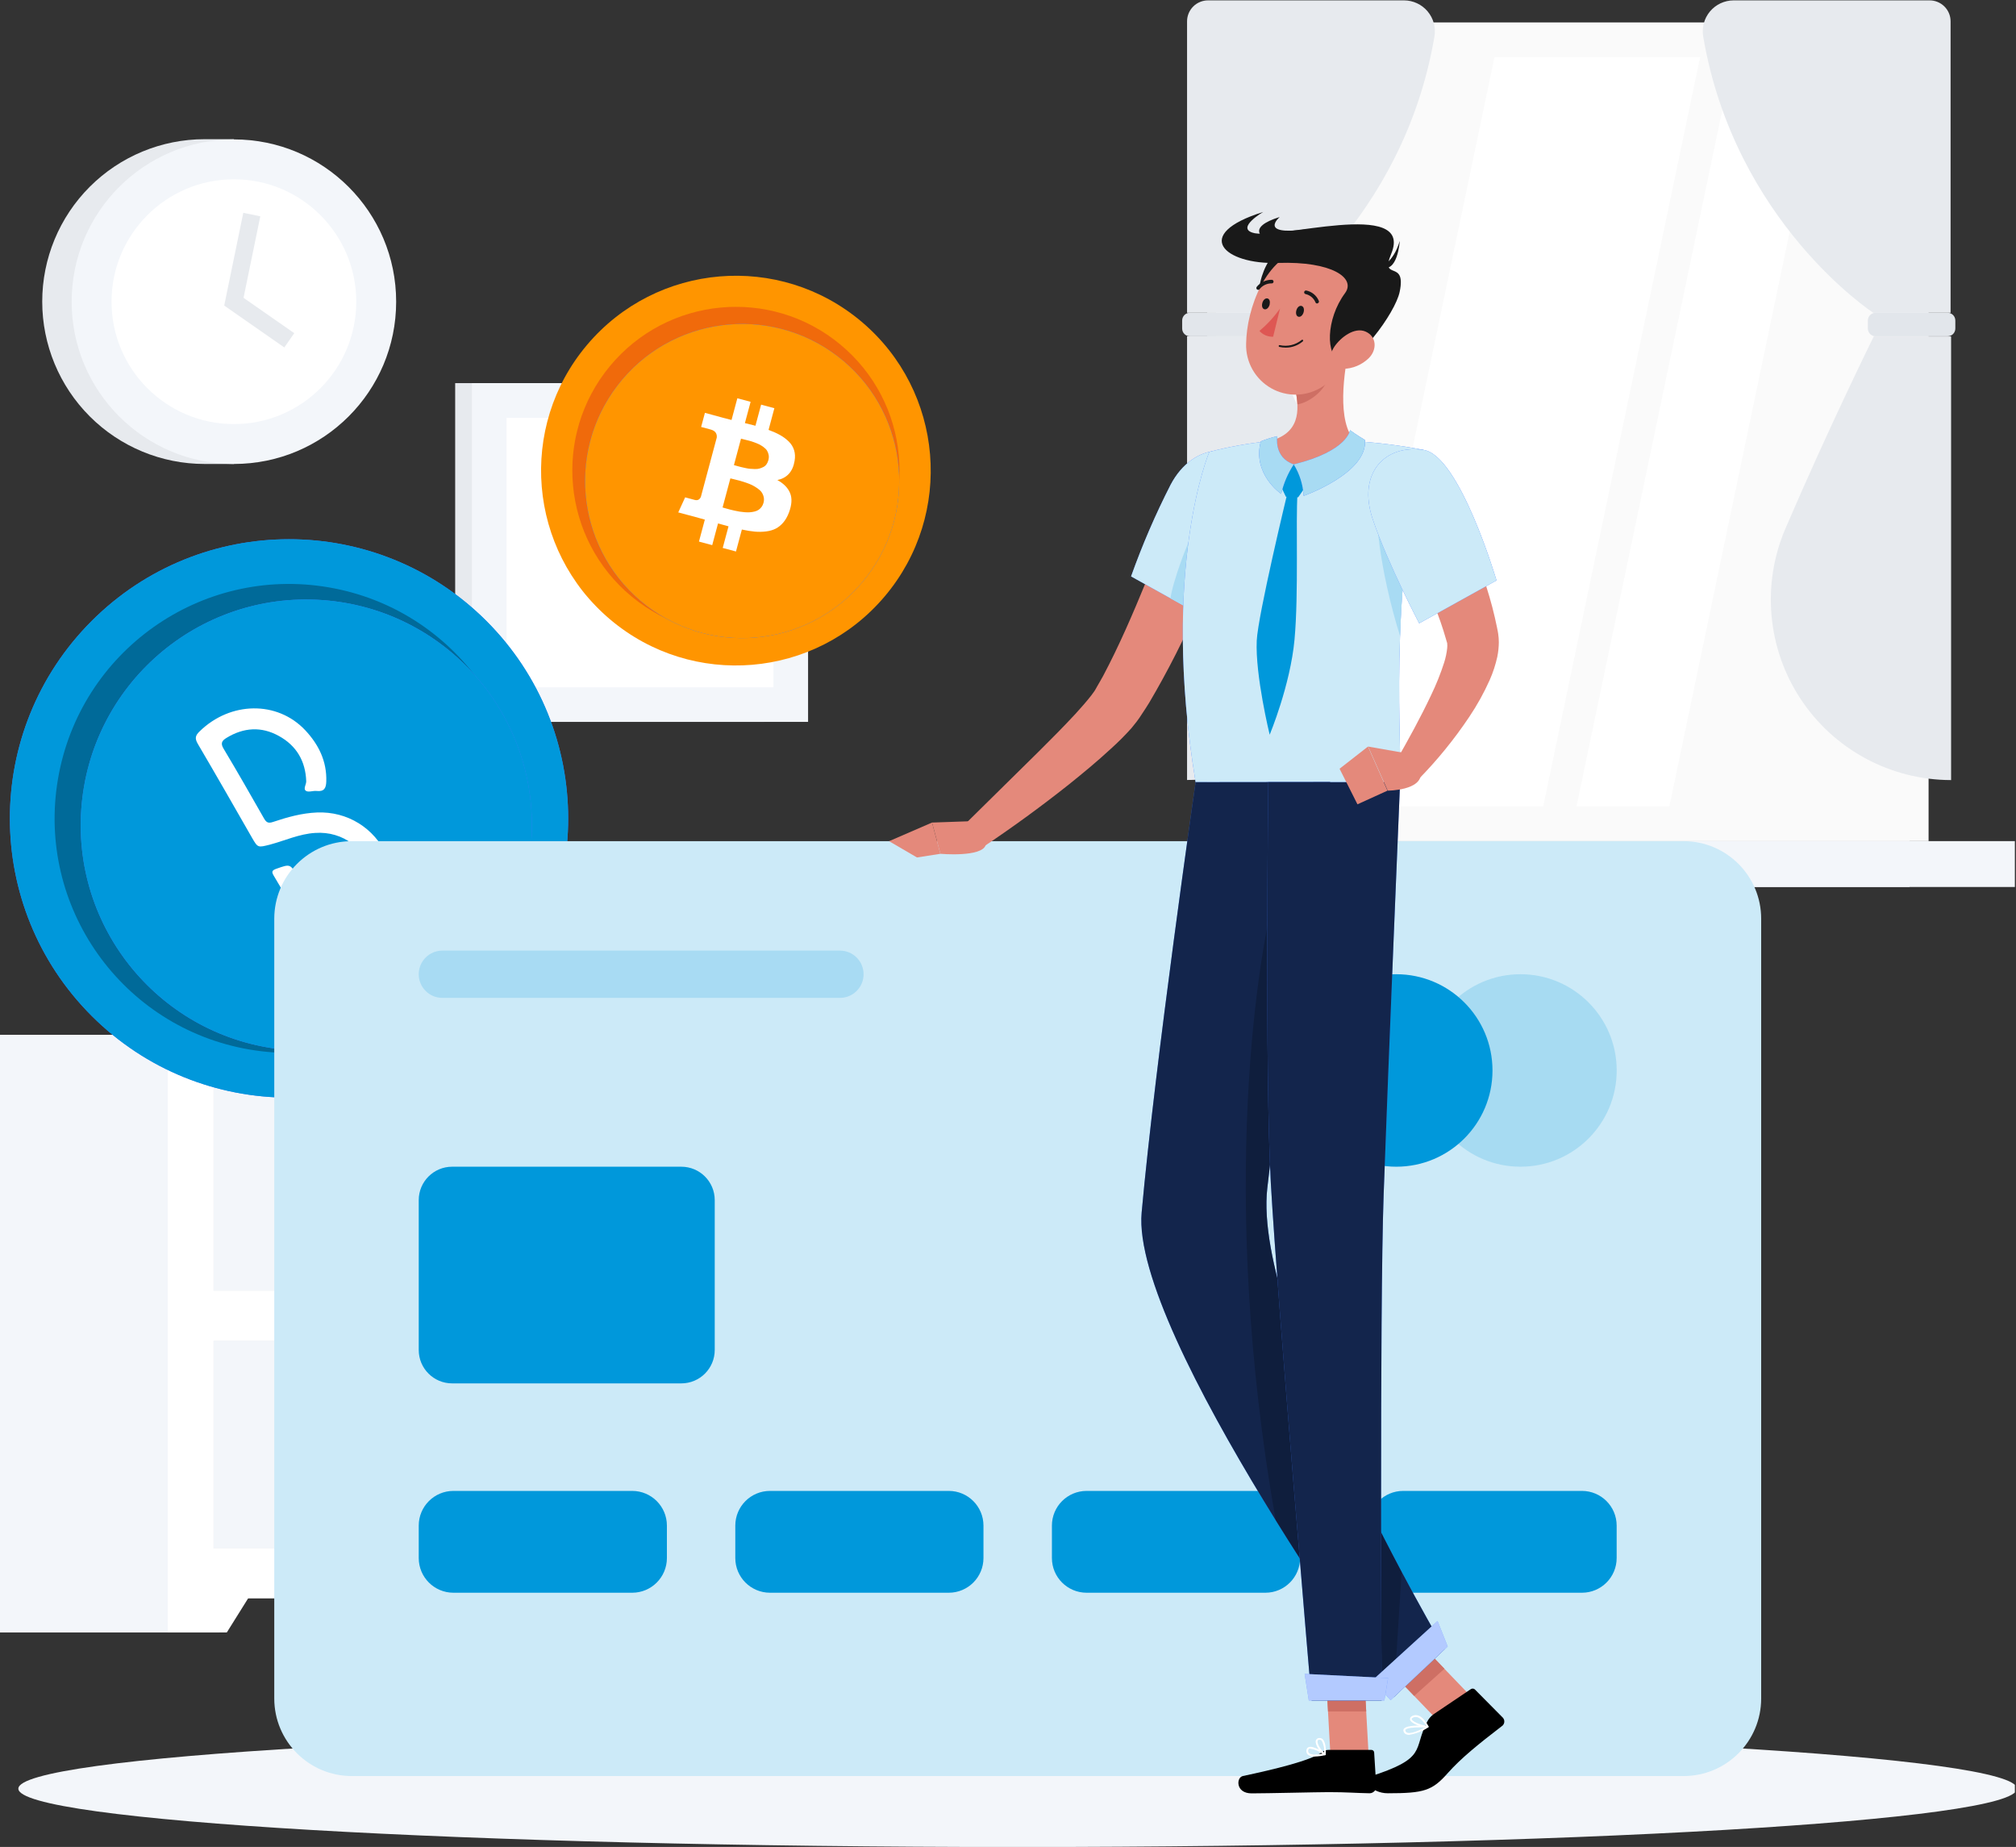 <svg width="488" height="447" viewBox="0 0 488 447" fill="none" xmlns="http://www.w3.org/2000/svg">
<rect x="0" y="0" width="488" height="447" fill="#333333" stroke="none"/>
<g clip-path="url(#clip0)">
<path d="M405.619 403.885H362.7V404.197H405.619V403.885Z" fill="#E6E6E6"/>
<path d="M247.594 403.311H198.637V403.623H247.594V403.311Z" fill="#E6E6E6"/>
<path d="M197.39 398.869H175.506V399.181H197.39V398.869Z" fill="#E6E6E6"/>
<path d="M462.223 5.443H292.197V203.566H462.223V5.443Z" fill="#E0E0E0"/>
<path d="M466.839 5.443H294.355V203.566H466.839V5.443Z" fill="#FAFAFA"/>
<path d="M462.223 203.566H292.197V214.67H462.223V203.566Z" fill="#E0E0E0"/>
<path d="M487.974 203.566H325.596V214.67H487.974V203.566Z" fill="#F3F6FA"/>
<path d="M460.377 195.157V13.839L300.83 13.839V195.157H460.377Z" fill="#FAFAFA"/>
<path d="M323.774 195.157L361.752 13.852H411.532L373.555 195.157H323.774Z" fill="white"/>
<path d="M381.614 195.157L419.58 13.852H442.062L404.097 195.157H381.614Z" fill="white"/>
<path d="M287.343 5.156V75.697H306.058C306.058 75.697 339.581 53.826 347.229 8.824C347.41 7.752 347.356 6.654 347.07 5.605C346.784 4.557 346.273 3.583 345.572 2.752C344.872 1.921 343.999 1.252 343.014 0.793C342.029 0.333 340.955 0.093 339.868 0.09H292.459C291.79 0.085 291.126 0.213 290.507 0.465C289.887 0.717 289.323 1.089 288.848 1.56C288.373 2.031 287.995 2.591 287.737 3.208C287.479 3.825 287.345 4.487 287.343 5.156Z" fill="#E7EAEE"/>
<path d="M287.343 188.769V81.386H306.058C306.058 81.386 316.787 103.069 327.479 127.997C330.323 134.629 331.476 141.864 330.835 149.052C330.194 156.24 327.778 163.156 323.804 169.18C319.831 175.203 314.424 180.147 308.069 183.566C301.714 186.985 294.61 188.773 287.393 188.769H287.343Z" fill="#E7EAEE"/>
<path d="M305.459 75.697H288.03C286.996 75.697 286.158 76.534 286.158 77.568V79.514C286.158 80.548 286.996 81.386 288.03 81.386H305.459C306.493 81.386 307.33 80.548 307.33 79.514V77.568C307.33 76.534 306.493 75.697 305.459 75.697Z" fill="#E2E6EB"/>
<path d="M472.167 5.156V75.697H453.453C453.453 75.697 419.916 53.826 412.281 8.824C412.1 7.753 412.154 6.656 412.44 5.608C412.725 4.56 413.235 3.587 413.934 2.757C414.633 1.926 415.505 1.257 416.488 0.796C417.472 0.336 418.544 0.095 419.63 0.09H467.039C467.709 0.084 468.374 0.21 468.995 0.461C469.616 0.713 470.181 1.085 470.658 1.556C471.134 2.026 471.513 2.587 471.772 3.205C472.031 3.823 472.165 4.486 472.167 5.156Z" fill="#E7EAEE"/>
<path d="M472.291 188.794V81.411H453.577C453.577 81.411 442.848 103.082 432.143 128.022C429.318 134.656 428.181 141.887 428.832 149.068C429.482 156.249 431.901 163.158 435.872 169.176C439.844 175.195 445.243 180.136 451.59 183.559C457.936 186.983 465.031 188.781 472.242 188.794H472.291Z" fill="#E7EAEE"/>
<path d="M454.014 81.386H471.443C472.477 81.386 473.314 80.548 473.314 79.514V77.568C473.314 76.534 472.477 75.697 471.443 75.697H454.014C452.98 75.697 452.142 76.534 452.142 77.568V79.514C452.142 80.548 452.98 81.386 454.014 81.386Z" fill="#E2E6EB"/>
<path d="M185.076 92.727H110.181V174.708H185.076V92.727Z" fill="#E7EAEE"/>
<path d="M195.606 92.727H114.235V174.708H195.606V92.727Z" fill="#F3F6FA"/>
<path d="M187.209 166.337V101.136H122.619V166.337H187.209Z" fill="white"/>
<path d="M137.803 133.724C137.806 129.639 139.431 125.723 142.32 122.837C145.209 119.95 149.127 118.328 153.211 118.328H156.679C160.761 118.331 164.676 119.954 167.562 122.841C170.449 125.727 172.072 129.642 172.075 133.724C172.075 135.745 171.677 137.747 170.903 139.615C170.129 141.483 168.995 143.18 167.566 144.61C166.136 146.04 164.439 147.174 162.571 147.947C160.703 148.721 158.701 149.119 156.679 149.119H153.211C151.188 149.121 149.185 148.724 147.315 147.951C145.446 147.178 143.747 146.044 142.316 144.615C140.886 143.185 139.75 141.487 138.976 139.618C138.201 137.75 137.803 135.747 137.803 133.724Z" fill="#F5F5F5"/>
<path d="M49.521 112.289C39.098 112.289 29.102 108.149 21.732 100.779C14.361 93.409 10.221 83.412 10.221 72.989C10.221 62.566 14.361 52.57 21.732 45.2C29.102 37.83 39.098 33.689 49.521 33.689H56.62V112.289H49.521Z" fill="#E7EAEE"/>
<path d="M56.62 112.289C78.311 112.289 95.895 94.705 95.895 73.014C95.895 51.323 78.311 33.739 56.62 33.739C34.929 33.739 17.345 51.323 17.345 73.014C17.345 94.705 34.929 112.289 56.62 112.289Z" fill="#F3F6FA"/>
<path d="M56.62 102.633C72.978 102.633 86.239 89.372 86.239 73.014C86.239 56.656 72.978 43.395 56.62 43.395C40.262 43.395 27.002 56.656 27.002 73.014C27.002 89.372 40.262 102.633 56.62 102.633Z" fill="white"/>
<path d="M68.822 84.093L54.274 73.95L58.891 51.505L63.008 52.353L58.953 72.079L71.23 80.637L68.822 84.093Z" fill="#E7EAEE"/>
<path d="M374.029 250.439H320.493V395.089H374.029V250.439Z" fill="#E0E0E0"/>
<path d="M359.731 395.089H374.029V371.135H344.747L359.731 395.089Z" fill="#FAFAFA"/>
<path d="M53.077 250.439H-0.459V395.089H53.077V250.439Z" fill="#F3F6FA"/>
<path d="M374.041 250.439H40.601V386.842H374.041V250.439Z" fill="white"/>
<path d="M54.898 395.089H40.601V371.135H69.882L54.898 395.089Z" fill="white"/>
<path d="M362.95 262.167H51.692V312.371H362.95V262.167Z" fill="#F0F0F0"/>
<path d="M362.95 324.511H51.692V374.715H362.95V324.511Z" fill="#F0F0F0"/>
<path d="M317.312 262.167H51.692V312.371H317.312V262.167Z" fill="#F3F6FA"/>
<path d="M133.486 268.941H117.329C117.329 268.941 120.137 278.636 120.137 284.337C120.137 290.039 107.848 312.384 125.414 312.384C142.981 312.384 130.679 290.039 130.679 284.337C130.679 278.636 133.486 268.941 133.486 268.941Z" fill="#FAFAFA"/>
<path d="M69.882 285.784V294.605C69.882 304.387 79.339 312.384 90.892 312.384H101.31C112.863 312.384 122.32 304.387 122.32 294.605V285.784H69.882Z" fill="#F0F0F0"/>
<path d="M317.312 324.511H51.692V374.715H317.312V324.511Z" fill="#F3F6FA"/>
<path d="M200.87 373.817H225.748V332.383H200.87V373.817Z" fill="white"/>
<path d="M221.868 374.453H223.565V333.02H221.868V374.453Z" fill="#E6E6E6"/>
<path d="M223.69 374.765H228.032C228.362 374.765 228.63 374.497 228.63 374.166V333.294C228.63 332.963 228.362 332.695 228.032 332.695H223.69C223.359 332.695 223.091 332.963 223.091 333.294V374.166C223.091 374.497 223.359 374.765 223.69 374.765Z" fill="#EBEBEB"/>
<path d="M223.091 352.133H228.63V342.302H223.091V352.133Z" fill="white"/>
<path d="M223.091 361.241H228.63V355.177H223.091V361.241Z" fill="white"/>
<path d="M199.598 374.765H222.018C222.349 374.765 222.617 374.497 222.617 374.166V333.294C222.617 332.963 222.349 332.695 222.018 332.695H199.598C199.267 332.695 198.999 332.963 198.999 333.294V374.166C198.999 374.497 199.267 374.765 199.598 374.765Z" fill="#EBEBEB"/>
<path d="M188.731 373.705H216.179V327.992H188.731V373.705Z" fill="white"/>
<path d="M211.925 374.428H213.784V328.715H211.925V374.428Z" fill="#E6E6E6"/>
<path d="M213.921 374.778H218.712C219.077 374.778 219.373 374.482 219.373 374.116V329.027C219.373 328.662 219.077 328.366 218.712 328.366H213.921C213.556 328.366 213.26 328.662 213.26 329.027V374.116C213.26 374.482 213.556 374.778 213.921 374.778Z" fill="#F0F0F0"/>
<path d="M213.26 344.735H219.373V343.15H213.26V344.735Z" fill="white"/>
<path d="M213.26 349.314H219.373V347.729H213.26V349.314Z" fill="white"/>
<path d="M213.26 353.892H219.373V352.308H213.26V353.892Z" fill="white"/>
<path d="M187.346 374.778H212.074C212.439 374.778 212.735 374.482 212.735 374.116V329.027C212.735 328.662 212.439 328.366 212.074 328.366H187.346C186.981 328.366 186.685 328.662 186.685 329.027V374.116C186.685 374.482 186.981 374.778 187.346 374.778Z" fill="#F0F0F0"/>
<path d="M154.92 358.845C154.923 360.238 154.512 361.599 153.741 362.758C152.969 363.917 151.871 364.821 150.585 365.355C149.3 365.89 147.884 366.031 146.519 365.761C145.153 365.491 143.898 364.822 142.913 363.838C141.927 362.854 141.256 361.601 140.983 360.235C140.711 358.87 140.849 357.455 141.382 356.168C141.914 354.882 142.816 353.782 143.973 353.008C145.131 352.234 146.492 351.821 147.884 351.821C149.748 351.821 151.536 352.561 152.855 353.878C154.174 355.195 154.917 356.981 154.92 358.845Z" fill="#FAFAFA"/>
<path d="M142.931 362.202C142.931 363.29 142.608 364.353 142.004 365.258C141.399 366.163 140.54 366.868 139.534 367.285C138.529 367.701 137.423 367.81 136.355 367.598C135.288 367.386 134.308 366.862 133.538 366.092C132.769 365.323 132.245 364.342 132.032 363.275C131.82 362.208 131.929 361.101 132.346 360.096C132.762 359.091 133.467 358.231 134.372 357.627C135.277 357.022 136.341 356.7 137.429 356.7C138.887 356.703 140.285 357.284 141.316 358.315C142.347 359.346 142.928 360.743 142.931 362.202Z" fill="#FAFAFA"/>
<path d="M166.96 362.202C166.96 363.593 166.547 364.954 165.774 366.111C165.001 367.268 163.902 368.17 162.616 368.703C161.33 369.235 159.916 369.374 158.551 369.103C157.186 368.831 155.932 368.161 154.948 367.177C153.964 366.193 153.293 364.939 153.022 363.574C152.75 362.209 152.89 360.795 153.422 359.509C153.955 358.223 154.857 357.124 156.014 356.351C157.171 355.578 158.532 355.165 159.923 355.165C161.789 355.168 163.576 355.911 164.895 357.23C166.214 358.549 166.957 360.336 166.96 362.202Z" fill="#FAFAFA"/>
<path d="M178.488 360.143C178.488 361.535 178.076 362.895 177.302 364.052C176.529 365.209 175.43 366.111 174.144 366.644C172.859 367.177 171.444 367.316 170.079 367.044C168.714 366.773 167.46 366.103 166.476 365.119C165.492 364.135 164.822 362.881 164.55 361.516C164.279 360.151 164.418 358.736 164.951 357.45C165.483 356.164 166.385 355.065 167.542 354.292C168.699 353.519 170.06 353.106 171.452 353.106C173.318 353.106 175.108 353.848 176.427 355.167C177.747 356.487 178.488 358.277 178.488 360.143Z" fill="#FAFAFA"/>
<path d="M118.065 361.054C118.065 361.054 119.026 374.778 156.043 374.778C193.06 374.778 194.021 361.054 194.021 361.054H118.065Z" fill="#F5F5F5"/>
<path d="M221.868 298.66C221.868 298.66 223.403 312.384 282.066 312.384C340.73 312.384 342.252 298.66 342.252 298.66H221.868Z" fill="white"/>
<path d="M246.347 447.015C379.946 447.015 488.249 440.692 488.249 432.892C488.249 425.092 379.946 418.769 246.347 418.769C112.748 418.769 4.444 425.092 4.444 432.892C4.444 440.692 112.748 447.015 246.347 447.015Z" fill="#F3F6FA"/>
<path d="M117.743 245.855C144.131 219.466 144.131 176.683 117.743 150.294C91.355 123.906 48.571 123.906 22.183 150.294C-4.206 176.683 -4.206 219.466 22.183 245.855C48.571 272.243 91.355 272.243 117.743 245.855Z" fill="#407BFF"/>
<path d="M117.743 245.855C144.131 219.466 144.131 176.683 117.743 150.294C91.355 123.906 48.571 123.906 22.183 150.294C-4.206 176.683 -4.206 219.466 22.183 245.855C48.571 272.243 91.355 272.243 117.743 245.855Z" fill="#0098DB"/>
<path d="M125.902 207.616C131.172 176.724 110.401 147.41 79.509 142.141C48.618 136.871 19.303 157.642 14.034 188.534C8.765 219.426 29.536 248.74 60.427 254.009C91.319 259.278 120.633 238.507 125.902 207.616Z" fill="#006A99"/>
<path d="M128.614 203.509C130.72 173.425 108.039 147.33 77.956 145.224C47.872 143.119 21.777 165.799 19.671 195.883C17.566 225.967 40.246 252.061 70.33 254.167C100.413 256.273 126.508 233.593 128.614 203.509Z" fill="#407BFF"/>
<path d="M128.614 203.509C130.72 173.425 108.039 147.33 77.956 145.224C47.872 143.119 21.777 165.799 19.671 195.883C17.566 225.967 40.246 252.061 70.33 254.167C100.413 256.273 126.508 233.593 128.614 203.509Z" fill="#0098DB"/>
<g clip-path="url(#clip1)">
<path d="M72.168 222.091C70.216 218.711 68.278 215.284 66.266 211.939C65.666 210.969 65.865 210.615 66.906 210.253C70.258 209.075 70.241 209.046 72.002 212.096C74.627 216.643 77.265 221.142 79.829 225.723C80.434 226.77 80.943 226.954 82.14 226.582C89.337 224.381 91.383 217.657 90.261 212.362C88.851 205.519 83.112 201.096 76.256 201.585C72.446 201.83 68.977 203.434 65.348 204.413C62.424 205.144 62.428 205.221 60.995 202.739C56.656 195.154 52.317 187.569 47.871 180.007C47.093 178.661 47.305 177.981 48.342 176.983C55.775 169.741 67.109 169.538 73.876 176.718C77.127 180.184 79.13 184.212 78.982 189.124C78.93 190.709 78.497 191.637 76.644 191.43C75.78 191.331 74.713 191.788 74.1 191.424C73.31 190.963 74.139 189.886 74.127 189.095C73.964 184.204 71.758 180.453 67.508 178.121C63.289 175.771 58.965 176.035 54.8 178.599C53.758 179.24 53.309 179.858 54.116 181.187C57.454 186.757 60.67 192.398 63.903 198.069C64.456 199.026 64.909 199.322 66.059 198.938C69.506 197.785 73.04 196.782 76.746 196.636C84.034 196.337 90.576 200.336 93.65 207.056C97.021 214.362 96.133 221.973 91.125 227.058C87.992 230.223 84.086 232.119 79.831 233.339C78.864 233.619 78.509 233.145 78.142 232.44C76.139 228.97 74.153 225.53 72.168 222.091Z" fill="white"/>
</g>
<path d="M214.156 144.338C230.968 124.445 228.469 94.689 208.575 77.877C188.681 61.066 158.926 63.565 142.114 83.458C125.303 103.352 127.801 133.108 147.695 149.919C167.589 166.731 197.344 164.232 214.156 144.338Z" fill="#FF9500"/>
<path d="M208.659 139.094C222.594 122.238 220.226 97.277 203.369 83.342C186.513 69.407 161.552 71.775 147.617 88.632C133.683 105.488 136.051 130.449 152.907 144.384C169.763 158.318 194.724 155.95 208.659 139.094Z" fill="#F06A0B"/>
<path d="M209.854 139.508C222.603 122.827 219.416 98.969 202.735 86.22C186.053 73.471 162.196 76.658 149.447 93.339C136.697 110.02 139.885 133.878 156.566 146.627C173.247 159.376 197.105 156.189 209.854 139.508Z" fill="#407BFF"/>
<path d="M209.854 139.508C222.603 122.827 219.416 98.969 202.735 86.22C186.053 73.471 162.196 76.658 149.447 93.339C136.697 110.02 139.885 133.878 156.566 146.627C173.247 159.376 197.105 156.189 209.854 139.508Z" fill="#FF9500"/>
<g clip-path="url(#clip2)">
<path d="M191.243 119.31C190.717 118.052 189.693 117.01 188.171 116.185C190.524 115.684 191.915 114.135 192.343 111.539C192.505 110.599 192.464 109.737 192.221 108.949C191.977 108.162 191.55 107.466 190.937 106.863C190.324 106.259 189.622 105.736 188.832 105.293C188.043 104.851 187.112 104.434 186.04 104.043L187.447 98.79L184.238 97.93L182.869 103.037C182.313 102.888 181.462 102.674 180.315 102.397L181.695 97.249L178.485 96.388L177.077 101.641C176.615 101.532 175.939 101.359 175.05 101.12L170.636 99.915L169.72 103.334L172.034 103.954C173.09 104.237 173.582 104.875 173.509 105.868L171.906 111.85C172.046 111.888 172.155 111.925 172.234 111.961L171.901 111.872L169.656 120.251C169.355 120.929 168.857 121.176 168.162 120.99L165.849 120.37L164.18 124.011L168.349 125.128C168.613 125.199 168.994 125.305 169.493 125.445C169.991 125.586 170.365 125.69 170.615 125.757L169.191 131.072L172.402 131.933L173.809 126.68C174.389 126.851 175.235 127.085 176.346 127.382L174.945 132.614L178.154 133.474L179.579 128.159C180.733 128.409 181.772 128.576 182.695 128.659C183.618 128.742 184.527 128.729 185.42 128.618C186.313 128.508 187.096 128.282 187.769 127.94C188.441 127.6 189.054 127.101 189.61 126.446C190.165 125.79 190.624 124.982 190.986 124.021C191.684 122.139 191.77 120.568 191.243 119.31ZM179.372 106.165C179.47 106.191 179.745 106.261 180.199 106.375C180.652 106.489 181.029 106.583 181.33 106.656C181.631 106.729 182.029 106.854 182.525 107.032C183.021 107.21 183.434 107.38 183.762 107.542C184.091 107.705 184.443 107.922 184.816 108.193C185.191 108.465 185.472 108.749 185.66 109.045C185.849 109.341 185.983 109.69 186.061 110.091C186.14 110.492 186.118 110.921 185.995 111.38C185.891 111.769 185.734 112.107 185.523 112.393C185.313 112.679 185.053 112.896 184.746 113.045C184.438 113.193 184.13 113.312 183.823 113.401C183.517 113.49 183.145 113.528 182.709 113.515C182.273 113.503 181.895 113.484 181.575 113.457C181.254 113.431 180.862 113.367 180.397 113.265C179.933 113.162 179.582 113.084 179.344 113.027C179.106 112.971 178.783 112.884 178.374 112.767C177.966 112.651 177.728 112.583 177.658 112.564L179.373 106.165L179.373 106.165L179.372 106.165ZM184.334 122.708C184.116 122.993 183.872 123.225 183.6 123.406C183.328 123.586 182.998 123.721 182.609 123.81C182.221 123.9 181.851 123.957 181.502 123.982C181.152 124.008 180.741 124.002 180.267 123.965C179.792 123.927 179.381 123.88 179.031 123.823C178.681 123.767 178.267 123.686 177.789 123.58C177.311 123.474 176.94 123.386 176.676 123.315C176.412 123.244 176.08 123.151 175.678 123.036C175.277 122.922 175.021 122.849 174.91 122.82L176.798 115.774C176.909 115.804 177.241 115.885 177.793 116.018C178.346 116.152 178.796 116.265 179.143 116.358C179.491 116.451 179.965 116.6 180.565 116.806C181.165 117.011 181.663 117.211 182.058 117.406C182.452 117.602 182.872 117.852 183.319 118.158C183.766 118.464 184.109 118.783 184.348 119.115C184.586 119.447 184.758 119.835 184.862 120.28C184.966 120.725 184.951 121.198 184.817 121.698C184.713 122.088 184.552 122.424 184.334 122.708Z" fill="white"/>
</g>
<path d="M407.54 203.578H85.165C74.795 203.578 66.389 211.985 66.389 222.355V411.059C66.389 421.429 74.795 429.836 85.165 429.836H407.54C417.91 429.836 426.316 421.429 426.316 411.059V222.355C426.316 211.985 417.91 203.578 407.54 203.578Z" fill="#CCEAF8"/>
<path opacity="0.2" d="M368.052 282.366C380.917 282.366 391.346 271.937 391.346 259.073C391.346 246.208 380.917 235.78 368.052 235.78C355.188 235.78 344.759 246.208 344.759 259.073C344.759 271.937 355.188 282.366 368.052 282.366Z" fill="#18A1DE"/>
<path d="M337.985 282.366C350.849 282.366 361.278 271.937 361.278 259.073C361.278 246.208 350.849 235.78 337.985 235.78C325.12 235.78 314.691 246.208 314.691 259.073C314.691 271.937 325.12 282.366 337.985 282.366Z" fill="#0098DB"/>
<path d="M164.926 282.366H109.444C104.979 282.366 101.359 285.986 101.359 290.451V326.719C101.359 331.184 104.979 334.804 109.444 334.804H164.926C169.391 334.804 173.011 331.184 173.011 326.719V290.451C173.011 285.986 169.391 282.366 164.926 282.366Z" fill="#0098DB"/>
<path d="M203.315 230.065H107.086C103.923 230.065 101.359 232.627 101.359 235.786C101.359 238.945 103.923 241.506 107.086 241.506H203.315C206.478 241.506 209.042 238.945 209.042 235.786C209.042 232.627 206.478 230.065 203.315 230.065Z" fill="#A8DBF3"/>
<path d="M153.036 360.829H109.756C105.119 360.829 101.359 364.588 101.359 369.226V377.073C101.359 381.711 105.119 385.47 109.756 385.47H153.036C157.673 385.47 161.433 381.711 161.433 377.073V369.226C161.433 364.588 157.673 360.829 153.036 360.829Z" fill="#0098DB"/>
<path d="M229.665 360.829H186.385C181.748 360.829 177.989 364.588 177.989 369.226V377.073C177.989 381.711 181.748 385.47 186.385 385.47H229.665C234.303 385.47 238.062 381.711 238.062 377.073V369.226C238.062 364.588 234.303 360.829 229.665 360.829Z" fill="#0098DB"/>
<path d="M306.307 360.829H263.027C258.39 360.829 254.63 364.588 254.63 369.226V377.073C254.63 381.711 258.39 385.47 263.027 385.47H306.307C310.944 385.47 314.704 381.711 314.704 377.073V369.226C314.704 364.588 310.944 360.829 306.307 360.829Z" fill="#0098DB"/>
<path d="M382.936 360.829H339.656C335.019 360.829 331.26 364.588 331.26 369.226V377.073C331.26 381.711 335.019 385.47 339.656 385.47H382.936C387.574 385.47 391.333 381.711 391.333 377.073V369.226C391.333 364.588 387.574 360.829 382.936 360.829Z" fill="#0098DB"/>
<path d="M299.995 121.709C297.038 130.056 293.756 138.128 290.276 146.2C286.753 154.409 282.71 162.385 278.174 170.08C277.562 171.065 276.926 172.051 276.265 173.036L275.778 173.773L275.117 174.683C274.668 175.257 274.244 175.756 273.869 176.243C272.297 177.995 270.631 179.661 268.879 181.233C265.548 184.315 262.154 187.11 258.723 189.867C251.836 195.331 244.8 200.447 237.513 205.3L233.159 199.898L251.499 181.82C254.531 178.813 257.538 175.781 260.345 172.749C261.73 171.24 263.077 169.693 264.188 168.27C264.462 167.921 264.699 167.572 264.911 167.272L265.173 166.848L265.535 166.199C266.022 165.339 266.533 164.503 267.007 163.617C270.825 156.443 274.194 148.645 277.437 140.735C280.681 132.825 283.8 124.853 286.795 116.943L299.995 121.709Z" fill="#E4897B"/>
<path d="M303.5 115.696C306.333 123.98 289.689 148.346 289.689 148.346L273.794 139.5C276.503 131.897 279.704 124.479 283.376 117.292C288.941 106.762 300.394 106.6 303.5 115.696Z" fill="#407BFF"/>
<path d="M303.5 115.696C306.333 123.98 289.689 148.346 289.689 148.346L273.794 139.5C276.503 131.897 279.704 124.479 283.376 117.292C288.941 106.762 300.394 106.6 303.5 115.696Z" fill="#CCEAF8"/>
<path d="M303.738 116.731C300.17 115.022 296.065 116.457 291.736 123.294C287.406 130.131 283.726 141.546 283.327 144.803L289.702 148.333C289.702 148.333 305.06 125.826 303.738 116.731Z" fill="#A8DBF3"/>
<path d="M292.734 109.358C292.734 109.358 280.856 137.292 289.415 189.305H338.884C339.495 181.707 336.002 144.665 344.573 108.883C339.127 107.823 333.617 107.123 328.079 106.787C321.077 106.388 314.058 106.388 307.057 106.787C302.224 107.278 297.436 108.137 292.734 109.358Z" fill="#407BFF"/>
<path d="M292.734 109.358C292.734 109.358 280.856 137.292 289.415 189.305H338.884C339.495 181.707 336.002 144.665 344.573 108.883C339.127 107.823 333.617 107.123 328.079 106.787C321.077 106.388 314.058 106.388 307.057 106.787C302.224 107.278 297.436 108.137 292.734 109.358Z" fill="#CCEAF8"/>
<path d="M356.4 410.921L349.076 417.484L335.115 402.949L342.451 396.387L356.4 410.921Z" fill="#E4897B"/>
<path d="M331.285 424.57H322.041L320.843 403.161H330.088L331.285 424.57Z" fill="#E4897B"/>
<path d="M335.128 402.949L342.314 410.447L349.65 403.872L342.464 396.387L335.128 402.949Z" fill="#CE6F64"/>
<path d="M330.088 403.161H320.843L321.467 414.203H330.712L330.088 403.161Z" fill="#CE6F64"/>
<path d="M289.415 189.305C289.415 189.305 279.671 256.752 276.352 293.457C273.682 322.914 337.374 410.734 337.374 410.734L349.688 399.144C349.688 399.144 303.176 320.406 306.757 287.618C310.225 255.866 321.978 189.268 321.978 189.268L289.415 189.305Z" fill="#407BFF"/>
<path opacity="0.7" d="M289.415 189.305C289.415 189.305 279.671 256.752 276.352 293.457C273.682 322.914 337.374 410.734 337.374 410.734L349.688 399.144C349.688 399.144 303.176 320.406 306.757 287.618C310.225 255.866 321.978 189.268 321.978 189.268L289.415 189.305Z" fill="black"/>
<path opacity="0.2" d="M306.757 287.656C308.541 271.299 312.534 245.673 315.965 224.688C314.168 221.17 309.128 214.046 309.128 214.046C304.611 229.654 294.792 288.492 308.803 367.953C323.4 391.483 337.374 410.772 337.374 410.772L339.283 380.429C325.796 355.053 304.274 310.325 306.757 287.656Z" fill="black"/>
<path d="M307.007 189.305C307.007 189.305 306.133 259.983 307.63 286.471C309.265 315.465 317.499 411.545 317.499 411.545H334.442C334.442 411.545 333.93 317.811 334.928 289.116C336.039 257.925 338.908 189.305 338.908 189.305H307.007Z" fill="#407BFF"/>
<path opacity="0.7" d="M307.007 189.305C307.007 189.305 306.133 259.983 307.63 286.471C309.265 315.465 317.499 411.545 317.499 411.545H334.442C334.442 411.545 333.93 317.811 334.928 289.116C336.039 257.925 338.908 189.305 338.908 189.305H307.007Z" fill="black"/>
<path d="M321.554 423.51H331.946C332.12 423.503 332.289 423.565 332.417 423.681C332.545 423.798 332.623 423.961 332.632 424.134L333.144 432.356C333.146 432.57 333.105 432.783 333.024 432.982C332.944 433.181 332.825 433.362 332.674 433.515C332.524 433.668 332.344 433.79 332.147 433.873C331.949 433.957 331.737 434.001 331.522 434.003C327.904 433.94 326.17 433.728 321.603 433.728C318.796 433.728 306.844 434.027 302.964 434.027C299.084 434.027 299.221 430.185 300.831 429.835C308.204 428.276 317.349 426.093 319.969 424.071C320.421 423.715 320.978 423.517 321.554 423.51Z" fill="black"/>
<path d="M347.055 414.851L355.963 408.85C356.109 408.735 356.289 408.672 356.475 408.672C356.66 408.672 356.841 408.735 356.986 408.85L363.798 415.725C363.931 415.876 364.029 416.054 364.086 416.247C364.142 416.441 364.155 416.644 364.124 416.842C364.093 417.041 364.019 417.231 363.907 417.398C363.794 417.565 363.646 417.705 363.474 417.808C357.785 422.187 353.68 425.494 350.436 429.137C346.693 433.391 344.672 434.003 335.939 434.003C331.897 434.003 329.613 430.597 331.26 430.073C345.808 425.469 341.915 423.46 345.458 416.71C345.828 415.968 346.377 415.329 347.055 414.851Z" fill="black"/>
<path d="M235.255 198.738L225.611 199.074L227.632 206.635C227.632 206.635 237.713 207.533 238.612 204.489L235.255 198.738Z" fill="#E4897B"/>
<path d="M215.206 203.578L221.968 207.521L227.632 206.635L225.611 199.074L215.206 203.578Z" fill="#E4897B"/>
<path d="M333.519 117.717C332.496 123.605 333.856 137.679 338.908 153.973C339.304 140.013 340.928 126.114 343.762 112.439V112.364C340.518 112.04 334.504 112.19 333.519 117.717Z" fill="#A8DBF3"/>
<path d="M326.819 83.108C325.259 89.87 323.5 102.271 328.067 106.812C328.067 106.812 326.095 112.414 313.519 112.414C299.696 112.414 307.044 106.812 307.044 106.812C314.655 105.016 314.655 99.414 313.519 94.162L326.819 83.108Z" fill="#E4897B"/>
<path d="M313.17 112.389L309.427 116.369L311.261 120.212L314.243 120.349L316.788 116.681L313.17 112.389Z" fill="#0098DB"/>
<path d="M321.404 87.612L313.532 94.124C313.815 95.354 313.991 96.606 314.056 97.867C316.95 97.455 321.017 94.286 321.429 91.267C321.649 90.058 321.641 88.818 321.404 87.612Z" fill="#CE6F64"/>
<path d="M310.412 60.176C305.684 61.785 301.903 74.324 307.418 77.643C312.932 80.962 319.395 57.119 310.412 60.176Z" fill="#191919"/>
<path d="M329.776 76.021C326.956 84.754 325.758 90.032 320.069 93.612C318.234 94.792 316.111 95.448 313.93 95.508C311.749 95.568 309.593 95.031 307.696 93.954C305.798 92.877 304.231 91.302 303.164 89.399C302.097 87.496 301.57 85.338 301.642 83.157C301.754 74.761 306.345 61.836 316.014 60.214C318.098 59.811 320.251 59.964 322.258 60.655C324.264 61.347 326.054 62.553 327.447 64.154C328.841 65.755 329.79 67.694 330.198 69.776C330.607 71.859 330.461 74.012 329.776 76.021Z" fill="#E4897B"/>
<path d="M336.763 61.424C333.943 68.236 340.505 62.547 338.809 70.631C337.711 75.896 328.204 88.51 324.536 87.362C320.868 86.214 320.905 77.269 325.584 70.943C328.279 67.312 322.452 63.195 309.365 63.632C296.277 64.069 288.367 56.708 305.759 51.306C305.759 51.306 299.346 55.048 303.152 56.296C308.541 58.305 342.414 47.775 336.763 61.424Z" fill="#191919"/>
<path d="M334.267 64.543C334.13 64.543 337.199 63.782 338.833 58.305C338.833 58.392 338.297 66.464 334.267 64.543Z" fill="#191919"/>
<path d="M309.776 52.516C301.729 55.011 305.06 57.818 308.391 58.517L316.027 55.523C304.424 57.057 309.776 52.516 309.776 52.516Z" fill="#191919"/>
<path d="M331.323 86.688C329.65 88.314 327.418 89.238 325.085 89.271C322.003 89.271 321.342 86.351 323.001 83.906C324.473 81.71 327.842 79.065 330.562 80.25C333.282 81.436 333.369 84.68 331.323 86.688Z" fill="#E4897B"/>
<path d="M315.565 75.534C315.378 76.258 314.841 76.782 314.317 76.657C313.793 76.532 313.606 75.871 313.793 75.148C313.981 74.424 314.517 73.9 315.041 74.037C315.565 74.174 315.752 74.811 315.565 75.534Z" fill="#191919"/>
<path d="M307.331 73.725C307.144 74.449 306.607 74.973 306.083 74.848C305.559 74.724 305.372 74.075 305.559 73.351C305.746 72.627 306.27 72.103 306.807 72.228C307.343 72.353 307.481 73.002 307.331 73.725Z" fill="#191919"/>
<path d="M309.851 74.661C308.432 76.681 306.755 78.506 304.86 80.088C305.277 80.551 305.79 80.917 306.363 81.161C306.937 81.404 307.556 81.52 308.179 81.498L309.851 74.661Z" fill="#DE5753"/>
<path d="M311.223 84.13C310.707 84.13 310.192 84.071 309.689 83.956C309.633 83.941 309.586 83.906 309.556 83.857C309.525 83.808 309.515 83.75 309.527 83.694C309.541 83.638 309.577 83.591 309.625 83.561C309.674 83.531 309.732 83.52 309.789 83.532C310.707 83.736 311.66 83.73 312.576 83.514C313.493 83.298 314.348 82.878 315.078 82.284C315.12 82.244 315.176 82.221 315.234 82.221C315.293 82.221 315.348 82.244 315.39 82.284C315.431 82.326 315.453 82.382 315.453 82.44C315.453 82.498 315.431 82.554 315.39 82.596C314.232 83.593 312.752 84.138 311.223 84.13Z" fill="#191919"/>
<path d="M318.834 73.451C318.749 73.452 318.665 73.428 318.594 73.381C318.523 73.335 318.467 73.268 318.435 73.189C318.23 72.688 317.908 72.245 317.495 71.895C317.082 71.545 316.592 71.3 316.064 71.18C316.007 71.173 315.951 71.153 315.901 71.124C315.851 71.095 315.807 71.056 315.772 71.009C315.738 70.963 315.712 70.91 315.698 70.853C315.684 70.797 315.681 70.739 315.69 70.681C315.709 70.566 315.771 70.463 315.864 70.393C315.957 70.323 316.074 70.293 316.189 70.307C316.861 70.444 317.49 70.743 318.02 71.177C318.551 71.612 318.967 72.17 319.233 72.802C319.258 72.854 319.272 72.911 319.274 72.969C319.276 73.026 319.266 73.084 319.245 73.137C319.224 73.191 319.192 73.24 319.151 73.281C319.111 73.322 319.062 73.354 319.009 73.376C318.957 73.413 318.897 73.439 318.834 73.451Z" fill="#191919"/>
<path d="M304.548 70.145C304.448 70.144 304.351 70.109 304.274 70.045C304.184 69.969 304.128 69.862 304.116 69.746C304.104 69.629 304.139 69.513 304.212 69.421C304.651 68.874 305.211 68.436 305.847 68.139C306.483 67.843 307.178 67.697 307.88 67.712C307.937 67.716 307.993 67.733 308.044 67.759C308.095 67.785 308.141 67.822 308.178 67.866C308.215 67.91 308.243 67.961 308.26 68.016C308.278 68.071 308.284 68.129 308.279 68.186C308.276 68.244 308.261 68.301 308.235 68.353C308.209 68.405 308.173 68.451 308.129 68.488C308.084 68.526 308.032 68.554 307.977 68.57C307.921 68.587 307.863 68.592 307.805 68.585C307.244 68.579 306.689 68.702 306.183 68.944C305.676 69.187 305.233 69.542 304.885 69.982C304.845 70.033 304.794 70.075 304.736 70.103C304.677 70.131 304.613 70.145 304.548 70.145Z" fill="#191919"/>
<path d="M346.968 115.259C347.941 116.768 348.752 118.103 349.576 119.551C350.399 120.998 351.185 122.395 351.959 123.843C353.481 126.725 354.916 129.669 356.226 132.676C358.973 138.831 361.036 145.27 362.376 151.877L362.501 152.513L362.563 152.825L362.651 153.349C362.757 154.047 362.811 154.751 362.813 155.457C362.801 156.639 362.675 157.818 362.439 158.976C362.016 160.886 361.406 162.75 360.617 164.54C359.216 167.677 357.547 170.687 355.627 173.535C351.998 178.953 347.871 184.019 343.3 188.669L337.873 184.315C340.892 179.05 343.899 173.585 346.419 168.233C347.658 165.673 348.717 163.03 349.588 160.323C349.944 159.194 350.187 158.032 350.312 156.855C350.355 156.469 350.355 156.08 350.312 155.694C350.312 155.582 350.312 155.482 350.237 155.47C350.162 155.457 350.237 155.47 350.237 155.407L350.162 155.158L350.012 154.646C349.224 151.894 348.287 149.187 347.205 146.537C346.107 143.83 344.885 141.135 343.6 138.452C342.314 135.77 340.93 133.125 339.507 130.48C338.809 129.157 338.073 127.847 337.336 126.55L335.141 122.807L346.968 115.259Z" fill="#E4897B"/>
<path d="M318.285 425.107C317.662 425.169 317.039 424.996 316.538 424.62C316.397 424.464 316.298 424.274 316.25 424.069C316.202 423.864 316.207 423.65 316.264 423.448C316.291 423.311 316.353 423.184 316.442 423.077C316.531 422.97 316.646 422.887 316.775 422.836C317.911 422.387 320.518 424.184 320.818 424.383C320.855 424.406 320.883 424.44 320.899 424.481C320.915 424.521 320.917 424.566 320.905 424.608C320.899 424.65 320.88 424.689 320.851 424.72C320.822 424.751 320.784 424.773 320.743 424.783C319.937 424.976 319.113 425.085 318.285 425.107ZM317.199 423.198C317.113 423.184 317.024 423.184 316.937 423.198C316.874 423.221 316.818 423.261 316.776 423.314C316.734 423.367 316.708 423.43 316.7 423.497C316.655 423.628 316.645 423.769 316.671 423.904C316.698 424.04 316.759 424.167 316.85 424.271C317.274 424.695 318.485 424.745 320.144 424.421C319.262 423.809 318.257 423.396 317.199 423.211V423.198Z" fill="white"/>
<path d="M320.693 424.795H320.581C319.657 424.246 318.285 422.3 318.497 421.302C318.534 421.119 318.632 420.954 318.774 420.833C318.917 420.713 319.096 420.645 319.283 420.64C319.448 420.619 319.615 420.635 319.772 420.687C319.93 420.739 320.074 420.825 320.194 420.94C321.13 421.851 320.917 424.508 320.917 424.62C320.913 424.658 320.899 424.693 320.877 424.724C320.855 424.754 320.826 424.779 320.793 424.795H320.693ZM319.445 421.052H319.345C319.034 421.052 318.959 421.239 318.934 421.364C318.796 422.025 319.707 423.485 320.506 424.159C320.621 423.147 320.411 422.124 319.907 421.239C319.844 421.178 319.77 421.13 319.689 421.098C319.607 421.066 319.52 421.05 319.433 421.052H319.445Z" fill="white"/>
<path d="M341.067 419.867C340.836 419.874 340.606 419.831 340.393 419.742C340.229 419.676 340.083 419.571 339.967 419.437C339.852 419.302 339.771 419.141 339.732 418.969C339.7 418.864 339.696 418.752 339.72 418.645C339.744 418.538 339.795 418.439 339.869 418.357C340.705 417.347 345.084 417.646 345.583 417.684C345.63 417.685 345.674 417.702 345.71 417.731C345.747 417.76 345.772 417.801 345.783 417.846C345.793 417.891 345.788 417.938 345.77 417.98C345.752 418.022 345.722 418.058 345.683 418.083C344.29 419.001 342.716 419.61 341.067 419.867ZM343.712 418.045C342.177 418.045 340.568 418.195 340.206 418.632C340.185 418.665 340.174 418.704 340.174 418.744C340.174 418.784 340.185 418.823 340.206 418.856C340.227 418.964 340.274 419.065 340.344 419.15C340.414 419.235 340.503 419.301 340.605 419.343C341.304 419.63 342.876 419.156 344.86 418.095L343.712 418.045Z" fill="white"/>
<path d="M345.571 418.12C344.323 418.12 341.516 417.16 341.304 416.161C341.304 415.912 341.304 415.563 341.903 415.276C344.048 414.265 345.708 417.659 345.783 417.771C345.798 417.806 345.806 417.845 345.806 417.883C345.806 417.922 345.798 417.96 345.783 417.995C345.762 418.034 345.731 418.066 345.694 418.088C345.657 418.11 345.614 418.121 345.571 418.12ZM342.689 415.538C342.477 415.535 342.268 415.582 342.077 415.675C341.815 415.8 341.69 415.937 341.715 416.062C341.84 416.648 343.861 417.471 345.184 417.646C344.785 416.972 343.824 415.538 342.689 415.538Z" fill="white"/>
<path d="M340.343 182.294L331.186 180.684L335.914 191.352C335.914 191.352 344.311 191.352 343.936 186.96L340.343 182.294Z" fill="#E4897B"/>
<path d="M324.261 186.049L328.591 194.658L335.864 191.352L331.136 180.684L324.261 186.049Z" fill="#E4897B"/>
<path d="M350.436 398.483L336.625 411.483L332.171 406.704L347.978 392.307L350.436 398.483Z" fill="#407BFF"/>
<path opacity="0.6" d="M350.436 398.483L336.625 411.483L332.171 406.704L347.978 392.307L350.436 398.483Z" fill="white"/>
<path d="M335.116 411.545H316.813L315.802 405.107L336.001 406.118L335.116 411.545Z" fill="#407BFF"/>
<path opacity="0.6" d="M335.116 411.545H316.813L315.802 405.107L336.001 406.118L335.116 411.545Z" fill="white"/>
<path d="M344.572 108.883C353.306 110.131 362.251 140.473 362.251 140.473L343.537 150.854C343.537 150.854 335.939 136.431 332.308 125.726C328.503 114.51 335.228 107.511 344.572 108.883Z" fill="#407BFF"/>
<path d="M344.572 108.883C353.306 110.131 362.251 140.473 362.251 140.473L343.537 150.854C343.537 150.854 335.939 136.431 332.308 125.726C328.503 114.51 335.228 107.511 344.572 108.883Z" fill="#CCEAF8"/>
<path d="M311.585 119.526C311.585 119.526 304.486 148.932 304.212 155.046C303.825 163.455 307.343 177.815 307.343 177.815C307.343 177.815 312.334 165.875 313.357 154.784C314.38 143.692 313.619 125.751 314.081 119.526H311.585Z" fill="#0098DB"/>
<path d="M313.17 112.389C314.592 114.691 315.415 117.311 315.565 120.012C315.565 120.012 331.136 114.523 330.4 106.476C330.4 106.476 328.191 105.166 326.794 104.105C326.794 104.105 326.27 109.17 313.17 112.389Z" fill="#407BFF"/>
<path d="M313.17 112.389C314.592 114.691 315.415 117.311 315.565 120.012C315.565 120.012 331.136 114.523 330.4 106.476C330.4 106.476 328.191 105.166 326.794 104.105C326.794 104.105 326.27 109.17 313.17 112.389Z" fill="#A8DBF3"/>
<path d="M313.17 112.389C311.738 114.568 310.707 116.985 310.125 119.526C310.125 119.526 303.076 114.76 305.197 106.812C306.489 106.292 307.82 105.875 309.177 105.565C309.177 105.565 308.254 110.705 313.17 112.389Z" fill="#407BFF"/>
<path d="M313.17 112.389C311.738 114.568 310.707 116.985 310.125 119.526C310.125 119.526 303.076 114.76 305.197 106.812C306.489 106.292 307.82 105.875 309.177 105.565C309.177 105.565 308.254 110.705 313.17 112.389Z" fill="#A8DBF3"/>
</g>
<defs>
<clipPath id="clip0">
<rect width="487.727" height="447" fill="white"/>
</clipPath>
<clipPath id="clip1">
<rect width="26.82" height="66.553" fill="white" transform="translate(45.961 177.4) rotate(-30)"/>
</clipPath>
<clipPath id="clip2">
<rect width="35.907" height="35.907" fill="white" transform="translate(167.233 93.373) rotate(15)"/>
</clipPath>
</defs>
</svg>
